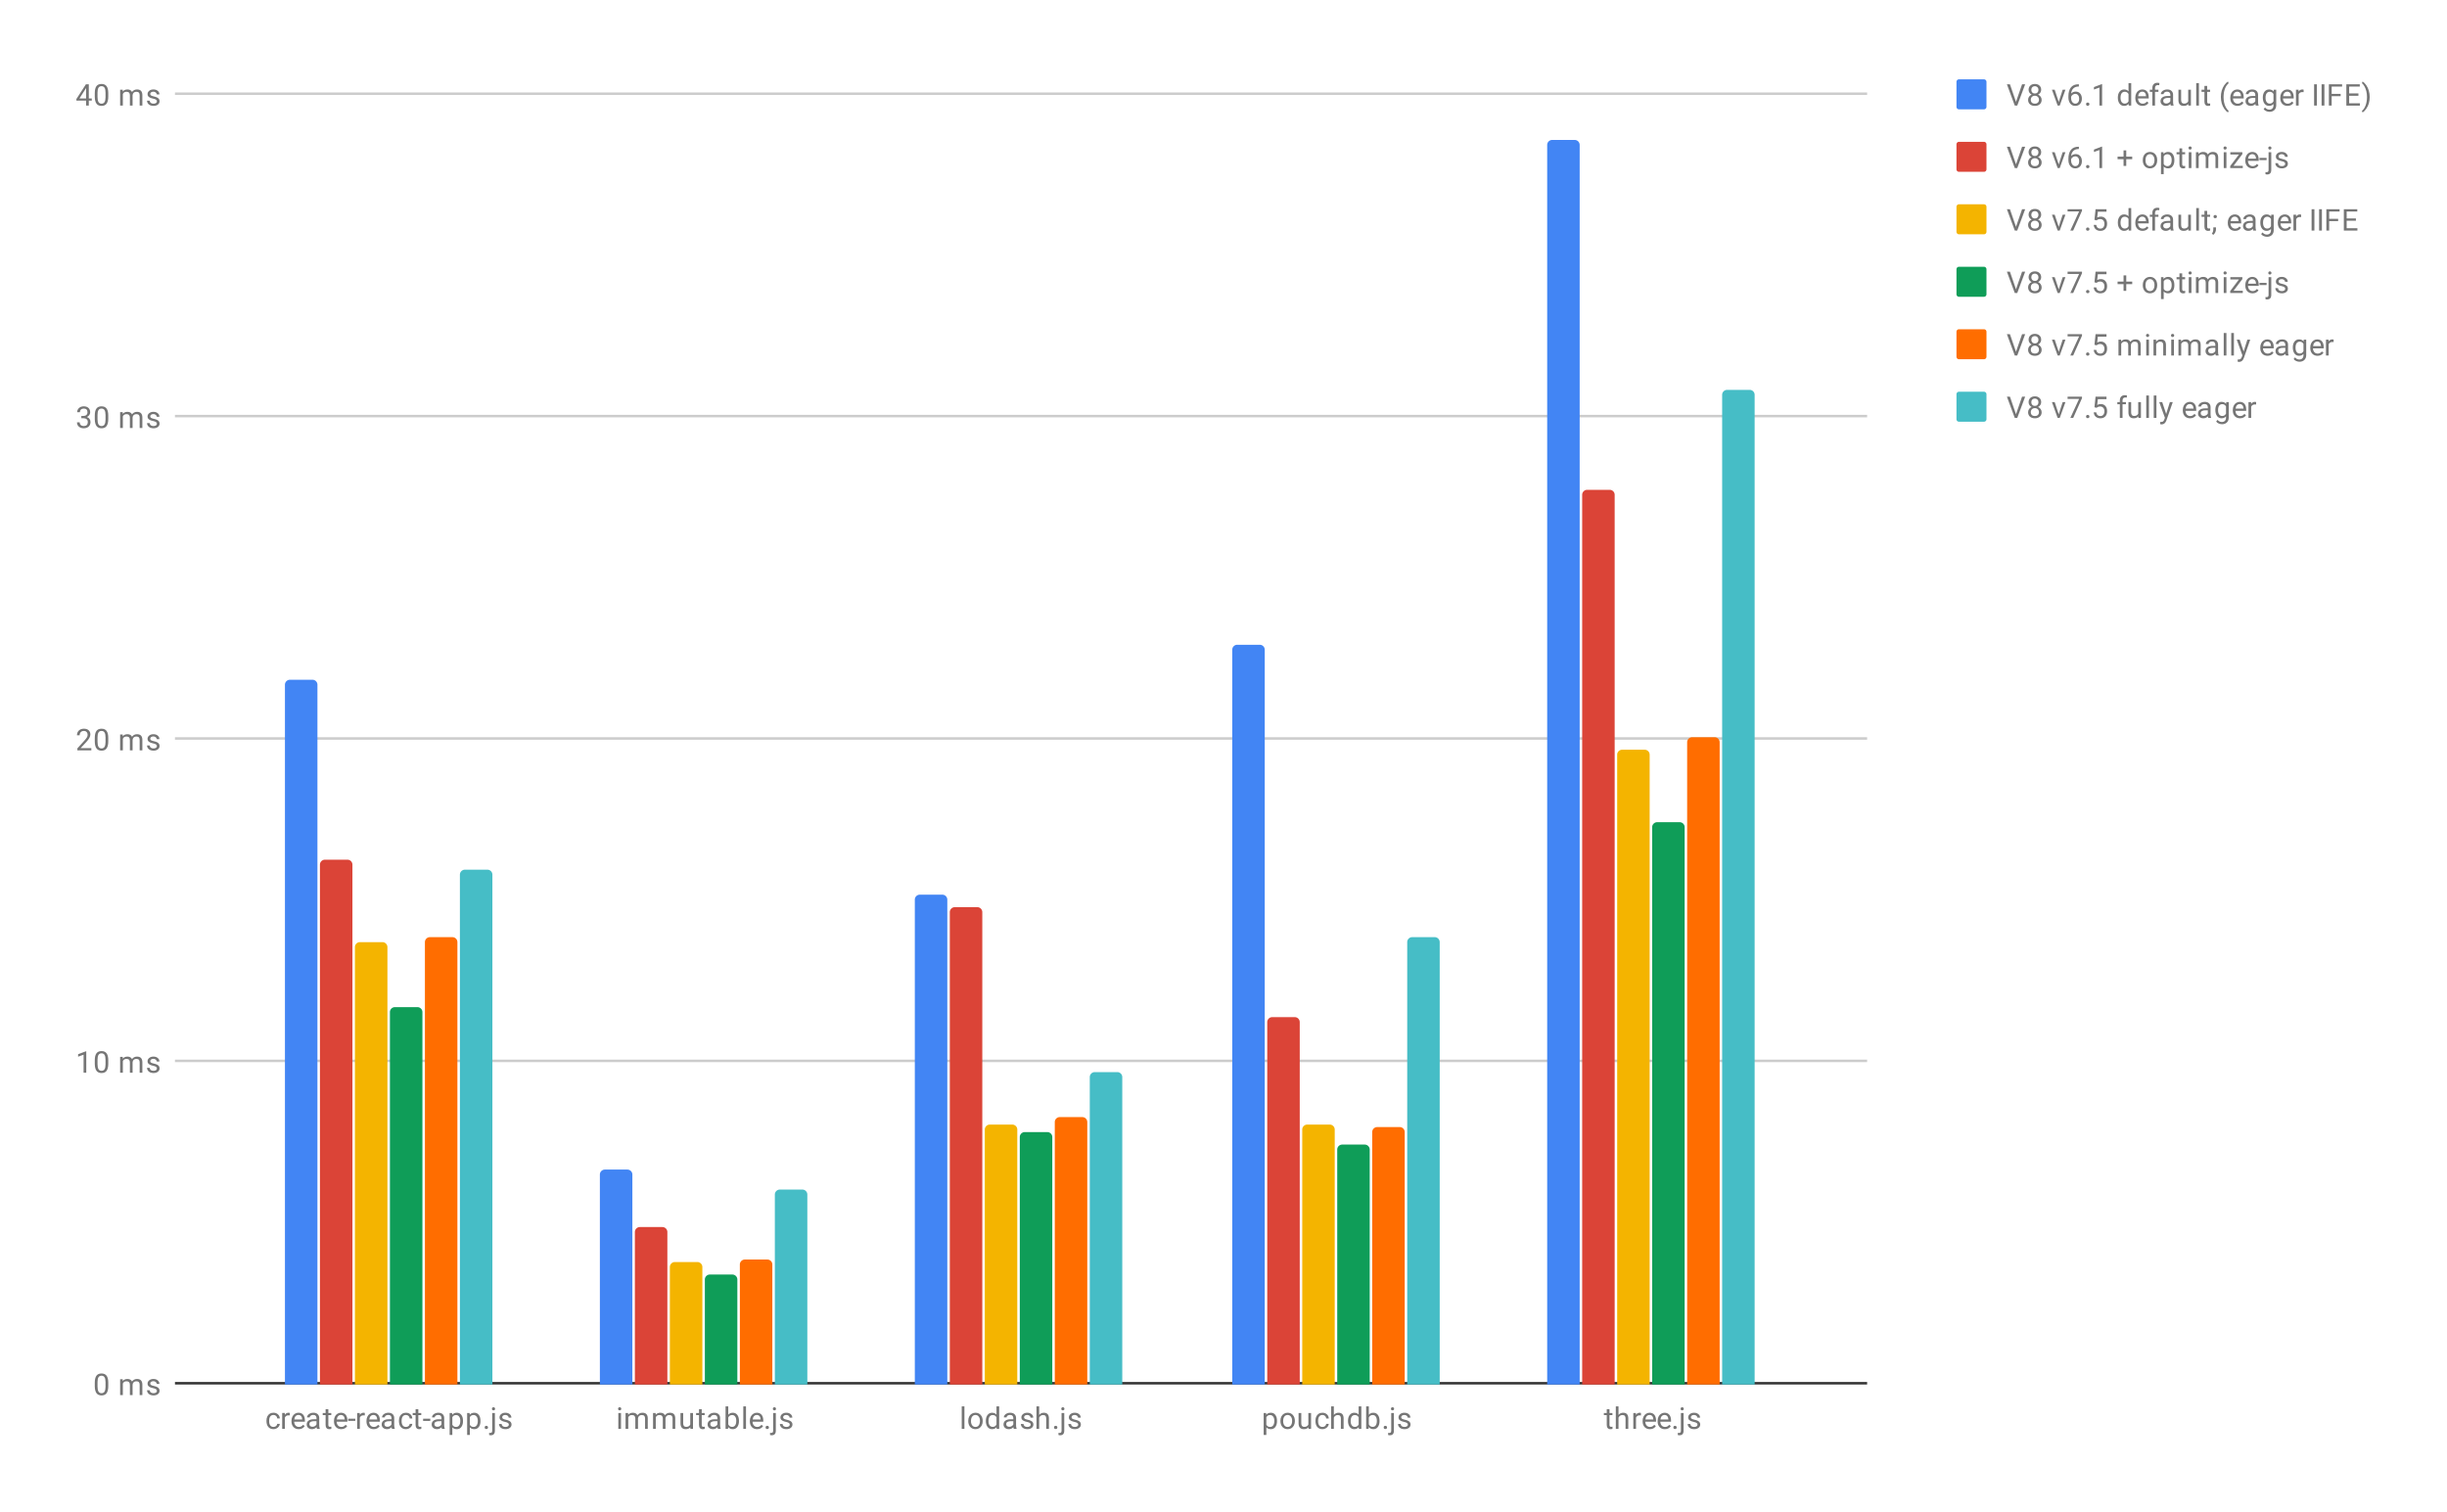 <svg fill="none" height="605" stroke-linecap="square" stroke-miterlimit="10" width="979" xmlns="http://www.w3.org/2000/svg" xmlns:xlink="http://www.w3.org/1999/xlink"><clipPath id="a"><path d="m70.25 37.75h676.2v516h-676.2z"/></clipPath><path d="m0 0h979v605h-979z" fill="#fff"/><path d="m70.5 553.5h676" stroke="#333" stroke-linecap="butt"/><path d="m70.5 424.5h676m-676-129h676m-676-129h676m-676-129h676" stroke="#ccc" stroke-linecap="butt"/><path clip-path="url(#a)" d="m127 554h-13v-280a2 2 0 0 1 2-2h9a2 2 0 0 1 2 2z"/><path clip-path="url(#a)" d="m127 554h-13v-280a2 2 0 0 1 2-2h9a2 2 0 0 1 2 2z" fill="#4285f4"/><path clip-path="url(#a)" d="m253 554h-13v-84a2 2 0 0 1 2-2h9a2 2 0 0 1 2 2z"/><path clip-path="url(#a)" d="m253 554h-13v-84a2 2 0 0 1 2-2h9a2 2 0 0 1 2 2z" fill="#4285f4"/><path clip-path="url(#a)" d="m379 554h-13v-194a2 2 0 0 1 2-2h9a2 2 0 0 1 2 2z"/><path clip-path="url(#a)" d="m379 554h-13v-194a2 2 0 0 1 2-2h9a2 2 0 0 1 2 2z" fill="#4285f4"/><path clip-path="url(#a)" d="m506 554h-13v-294a2 2 0 0 1 2-2h9a2 2 0 0 1 2 2z"/><path clip-path="url(#a)" d="m506 554h-13v-294a2 2 0 0 1 2-2h9a2 2 0 0 1 2 2z" fill="#4285f4"/><path clip-path="url(#a)" d="m632 554h-13v-496a2 2 0 0 1 2-2h9a2 2 0 0 1 2 2z"/><path clip-path="url(#a)" d="m632 554h-13v-496a2 2 0 0 1 2-2h9a2 2 0 0 1 2 2z" fill="#4285f4"/><path clip-path="url(#a)" d="m141 554h-13v-208a2 2 0 0 1 2-2h9a2 2 0 0 1 2 2z"/><path clip-path="url(#a)" d="m141 554h-13v-208a2 2 0 0 1 2-2h9a2 2 0 0 1 2 2z" fill="#db4437"/><path clip-path="url(#a)" d="m267 554h-13v-61a2 2 0 0 1 2-2h9a2 2 0 0 1 2 2z"/><path clip-path="url(#a)" d="m267 554h-13v-61a2 2 0 0 1 2-2h9a2 2 0 0 1 2 2z" fill="#db4437"/><path clip-path="url(#a)" d="m393 554h-13v-189a2 2 0 0 1 2-2h9a2 2 0 0 1 2 2z"/><path clip-path="url(#a)" d="m393 554h-13v-189a2 2 0 0 1 2-2h9a2 2 0 0 1 2 2z" fill="#db4437"/><path clip-path="url(#a)" d="m520 554h-13v-145a2 2 0 0 1 2-2h9a2 2 0 0 1 2 2z"/><path clip-path="url(#a)" d="m520 554h-13v-145a2 2 0 0 1 2-2h9a2 2 0 0 1 2 2z" fill="#db4437"/><path clip-path="url(#a)" d="m646 554h-13v-356a2 2 0 0 1 2-2h9a2 2 0 0 1 2 2z"/><path clip-path="url(#a)" d="m646 554h-13v-356a2 2 0 0 1 2-2h9a2 2 0 0 1 2 2z" fill="#db4437"/><path clip-path="url(#a)" d="m155 554h-13v-175a2 2 0 0 1 2-2h9a2 2 0 0 1 2 2z"/><path clip-path="url(#a)" d="m155 554h-13v-175a2 2 0 0 1 2-2h9a2 2 0 0 1 2 2z" fill="#f4b400"/><path clip-path="url(#a)" d="m281 554h-13v-47a2 2 0 0 1 2-2h9a2 2 0 0 1 2 2z"/><path clip-path="url(#a)" d="m281 554h-13v-47a2 2 0 0 1 2-2h9a2 2 0 0 1 2 2z" fill="#f4b400"/><path clip-path="url(#a)" d="m407 554h-13v-102a2 2 0 0 1 2-2h9a2 2 0 0 1 2 2z"/><path clip-path="url(#a)" d="m407 554h-13v-102a2 2 0 0 1 2-2h9a2 2 0 0 1 2 2z" fill="#f4b400"/><path clip-path="url(#a)" d="m534 554h-13v-102a2 2 0 0 1 2-2h9a2 2 0 0 1 2 2z"/><path clip-path="url(#a)" d="m534 554h-13v-102a2 2 0 0 1 2-2h9a2 2 0 0 1 2 2z" fill="#f4b400"/><path clip-path="url(#a)" d="m660 554h-13v-252a2 2 0 0 1 2-2h9a2 2 0 0 1 2 2z"/><path clip-path="url(#a)" d="m660 554h-13v-252a2 2 0 0 1 2-2h9a2 2 0 0 1 2 2z" fill="#f4b400"/><path clip-path="url(#a)" d="m169 554h-13v-149a2 2 0 0 1 2-2h9a2 2 0 0 1 2 2z"/><path clip-path="url(#a)" d="m169 554h-13v-149a2 2 0 0 1 2-2h9a2 2 0 0 1 2 2z" fill="#0f9d58"/><path clip-path="url(#a)" d="m295 554h-13v-42a2 2 0 0 1 2-2h9a2 2 0 0 1 2 2z"/><path clip-path="url(#a)" d="m295 554h-13v-42a2 2 0 0 1 2-2h9a2 2 0 0 1 2 2z" fill="#0f9d58"/><path clip-path="url(#a)" d="m421 554h-13v-99a2 2 0 0 1 2-2h9a2 2 0 0 1 2 2z"/><path clip-path="url(#a)" d="m421 554h-13v-99a2 2 0 0 1 2-2h9a2 2 0 0 1 2 2z" fill="#0f9d58"/><path clip-path="url(#a)" d="m548 554h-13v-94a2 2 0 0 1 2-2h9a2 2 0 0 1 2 2z"/><path clip-path="url(#a)" d="m548 554h-13v-94a2 2 0 0 1 2-2h9a2 2 0 0 1 2 2z" fill="#0f9d58"/><path clip-path="url(#a)" d="m674 554h-13v-223a2 2 0 0 1 2-2h9a2 2 0 0 1 2 2z"/><path clip-path="url(#a)" d="m674 554h-13v-223a2 2 0 0 1 2-2h9a2 2 0 0 1 2 2z" fill="#0f9d58"/><path clip-path="url(#a)" d="m183 554h-13v-177a2 2 0 0 1 2-2h9a2 2 0 0 1 2 2z"/><path clip-path="url(#a)" d="m183 554h-13v-177a2 2 0 0 1 2-2h9a2 2 0 0 1 2 2z" fill="#ff6d00"/><path clip-path="url(#a)" d="m309 554h-13v-48a2 2 0 0 1 2-2h9a2 2 0 0 1 2 2z"/><path clip-path="url(#a)" d="m309 554h-13v-48a2 2 0 0 1 2-2h9a2 2 0 0 1 2 2z" fill="#ff6d00"/><path clip-path="url(#a)" d="m435 554h-13v-105a2 2 0 0 1 2-2h9a2 2 0 0 1 2 2z"/><path clip-path="url(#a)" d="m435 554h-13v-105a2 2 0 0 1 2-2h9a2 2 0 0 1 2 2z" fill="#ff6d00"/><path clip-path="url(#a)" d="m562 554h-13v-101a2 2 0 0 1 2-2h9a2 2 0 0 1 2 2z"/><path clip-path="url(#a)" d="m562 554h-13v-101a2 2 0 0 1 2-2h9a2 2 0 0 1 2 2z" fill="#ff6d00"/><path clip-path="url(#a)" d="m688 554h-13v-257a2 2 0 0 1 2-2h9a2 2 0 0 1 2 2z"/><path clip-path="url(#a)" d="m688 554h-13v-257a2 2 0 0 1 2-2h9a2 2 0 0 1 2 2z" fill="#ff6d00"/><path clip-path="url(#a)" d="m197 554h-13v-204a2 2 0 0 1 2-2h9a2 2 0 0 1 2 2z"/><path clip-path="url(#a)" d="m197 554h-13v-204a2 2 0 0 1 2-2h9a2 2 0 0 1 2 2z" fill="#46bdc6"/><path clip-path="url(#a)" d="m323 554h-13v-76a2 2 0 0 1 2-2h9a2 2 0 0 1 2 2z"/><path clip-path="url(#a)" d="m323 554h-13v-76a2 2 0 0 1 2-2h9a2 2 0 0 1 2 2z" fill="#46bdc6"/><path clip-path="url(#a)" d="m449 554h-13v-123a2 2 0 0 1 2-2h9a2 2 0 0 1 2 2z"/><path clip-path="url(#a)" d="m449 554h-13v-123a2 2 0 0 1 2-2h9a2 2 0 0 1 2 2z" fill="#46bdc6"/><path clip-path="url(#a)" d="m576 554h-13v-177a2 2 0 0 1 2-2h9a2 2 0 0 1 2 2z"/><path clip-path="url(#a)" d="m576 554h-13v-177a2 2 0 0 1 2-2h9a2 2 0 0 1 2 2z" fill="#46bdc6"/><path clip-path="url(#a)" d="m702 554h-13v-396a2 2 0 0 1 2-2h9a2 2 0 0 1 2 2z"/><path clip-path="url(#a)" d="m702 554h-13v-396a2 2 0 0 1 2-2h9a2 2 0 0 1 2 2z" fill="#46bdc6"/><path d="m43.313 554.61q0 1.906-.657 2.843-.64.922-2.031.922-1.36 0-2.016-.906-.656-.907-.687-2.719v-1.438q0-1.89.64-2.796.657-.922 2.047-.922 1.375 0 2.032.89.656.875.672 2.72v1.405zm-1.094-1.485q0-1.375-.39-2-.376-.64-1.22-.64-.828 0-1.218.64-.375.625-.375 1.922v1.734q0 1.375.39 2.047.407.656 1.219.656.797 0 1.188-.625.39-.625.406-1.953zm6.875-1.219.031.703q.688-.812 1.875-.812 1.328 0 1.813 1.015.312-.453.812-.734.516-.281 1.203-.281 2.094 0 2.125 2.203v4.25h-1.078v-4.188q0-.671-.313-1-.312-.343-1.046-.343-.61 0-1.016.36-.39.359-.453.968v4.203h-1.078v-4.156q0-1.375-1.36-1.375-1.062 0-1.453.906v4.625h-1.093v-6.344h1.03zm13.672 4.657q0-.438-.344-.672-.328-.25-1.156-.422-.813-.172-1.297-.422-.485-.25-.719-.578-.219-.344-.219-.813 0-.781.657-1.312.656-.547 1.687-.547 1.078 0 1.734.562.672.547.672 1.407h-1.078q0-.438-.39-.75-.376-.328-.938-.328-.594 0-.938.265-.328.25-.328.656 0 .391.313.594.312.203 1.125.39.812.173 1.312.423t.735.609q.25.36.25.86 0 .859-.688 1.374-.672.516-1.75.516-.765 0-1.36-.266-.577-.28-.905-.765-.328-.485-.328-1.047h1.078q.03.547.437.875.406.312 1.078.312.61 0 .985-.25t.375-.672zm-28.25-127.313h-1.078v-7.219l-2.188.797v-.984l3.11-1.172h.156zm8.797-3.64q0 1.906-.657 2.843-.64.922-2.031.922-1.36 0-2.016-.906-.656-.906-.687-2.719v-1.438q0-1.89.64-2.796.657-.922 2.047-.922 1.375 0 2.032.89.656.875.672 2.72v1.405zm-1.094-1.485q0-1.375-.39-2-.376-.64-1.22-.64-.828 0-1.218.64-.375.625-.375 1.922v1.734q0 1.375.39 2.047.407.656 1.219.656.797 0 1.188-.625.39-.625.406-1.953zm6.875-1.219.031.703q.688-.812 1.875-.812 1.328 0 1.813 1.015.312-.453.812-.734.516-.281 1.203-.281 2.094 0 2.125 2.203v4.25h-1.078v-4.188q0-.671-.313-1-.312-.343-1.046-.343-.61 0-1.016.36-.39.358-.453.968v4.203h-1.078v-4.156q0-1.375-1.36-1.375-1.062 0-1.453.906v4.625h-1.093v-6.344h1.03zm13.672 4.656q0-.437-.344-.671-.328-.25-1.156-.422-.813-.172-1.297-.422-.485-.25-.719-.578-.219-.344-.219-.813 0-.781.657-1.312.656-.547 1.687-.547 1.078 0 1.734.562.672.547.672 1.407h-1.078q0-.438-.39-.75-.376-.329-.938-.329-.594 0-.938.266-.328.25-.328.656 0 .391.313.594.312.203 1.125.39.812.173 1.312.423t.735.609q.25.36.25.86 0 .859-.688 1.374-.672.516-1.75.516-.765 0-1.36-.266-.577-.28-.905-.765-.328-.485-.328-1.047h1.078q.03.547.437.875.406.312 1.078.312.61 0 .985-.25t.375-.671zm-26.219-127.312h-5.594v-.781l2.953-3.281q.657-.75.907-1.204.25-.468.25-.968 0-.672-.407-1.094-.39-.438-1.078-.438-.797 0-1.25.47-.453.452-.453 1.28h-1.078q0-1.187.75-1.906.765-.734 2.031-.734 1.203 0 1.89.625.688.625.688 1.672 0 1.25-1.61 3l-2.28 2.468h4.28v.891zm6.766-3.64q0 1.906-.657 2.843-.64.922-2.031.922-1.36 0-2.016-.906-.656-.906-.687-2.719v-1.438q0-1.89.64-2.796.657-.922 2.047-.922 1.375 0 2.032.89.656.875.672 2.72v1.405zm-1.094-1.485q0-1.375-.39-2-.376-.64-1.22-.64-.828 0-1.218.64-.375.625-.375 1.922v1.734q0 1.375.39 2.047.407.656 1.219.656.797 0 1.188-.625.39-.625.406-1.953zm6.875-1.219.031.703q.688-.812 1.875-.812 1.328 0 1.813 1.015.312-.453.812-.734.516-.281 1.203-.281 2.094 0 2.125 2.203v4.25h-1.078v-4.188q0-.671-.313-1-.312-.343-1.046-.343-.61 0-1.016.36-.39.358-.453.968v4.203h-1.078v-4.156q0-1.375-1.36-1.375-1.062 0-1.453.906v4.625h-1.093v-6.344h1.03zm13.672 4.656q0-.437-.344-.671-.328-.25-1.156-.422-.813-.172-1.297-.422-.485-.25-.719-.578-.219-.344-.219-.813 0-.781.657-1.312.656-.547 1.687-.547 1.078 0 1.734.562.672.547.672 1.407h-1.078q0-.438-.39-.75-.376-.329-.938-.329-.594 0-.938.266-.328.25-.328.656 0 .391.313.594.312.203 1.125.39.812.173 1.312.423t.735.609q.25.36.25.86 0 .859-.688 1.374-.672.516-1.75.516-.765 0-1.36-.266-.577-.28-.905-.765-.328-.485-.328-1.047h1.078q.03.547.437.875.406.312 1.078.312.61 0 .985-.25t.375-.671zm-30.235-132.109h.813q.781-.016 1.218-.406.438-.39.438-1.063 0-1.5-1.5-1.5-.703 0-1.125.407-.406.406-.406 1.062h-1.094q0-1.016.734-1.687.75-.672 1.891-.672 1.203 0 1.89.64.688.641.688 1.782 0 .562-.36 1.078-.359.515-.984.781.703.219 1.078.734.391.516.391 1.266 0 1.14-.75 1.828-.75.672-1.953.672-1.188 0-1.953-.656-.75-.656-.75-1.719h1.094q0 .672.437 1.078.438.406 1.188.406.78 0 1.187-.406.422-.422.422-1.187 0-.735-.453-1.125-.453-.407-1.328-.422h-.813v-.89zm10.782 1.156q0 1.907-.657 2.844-.64.922-2.031.922-1.36 0-2.016-.906-.656-.906-.687-2.719v-1.438q0-1.89.64-2.796.657-.922 2.047-.922 1.375 0 2.032.89.656.875.672 2.72zm-1.094-1.484q0-1.375-.39-2-.376-.64-1.22-.64-.828 0-1.218.64-.375.625-.375 1.922v1.734q0 1.375.39 2.047.407.656 1.219.656.797 0 1.188-.625.39-.625.406-1.953zm6.875-1.219.031.703q.688-.812 1.875-.812 1.328 0 1.813 1.016.312-.454.812-.735.516-.281 1.203-.281 2.094 0 2.125 2.203v4.25h-1.078v-4.188q0-.671-.313-1-.312-.343-1.046-.343-.61 0-1.016.36-.39.358-.453.968v4.203h-1.078v-4.156q0-1.375-1.36-1.375-1.062 0-1.453.906v4.625h-1.093v-6.344h1.03zm13.672 4.656q0-.437-.344-.671-.328-.25-1.156-.422-.813-.172-1.297-.422-.485-.25-.719-.578-.219-.344-.219-.813 0-.781.657-1.312.656-.547 1.687-.547 1.078 0 1.734.562.672.547.672 1.407h-1.078q0-.438-.39-.75-.376-.328-.938-.328-.594 0-.938.265-.328.25-.328.656 0 .391.313.594.312.203 1.125.39.812.173 1.312.423t.735.609q.25.36.25.86 0 .859-.688 1.374-.672.516-1.75.516-.765 0-1.36-.266-.577-.28-.905-.765-.328-.485-.328-1.047h1.078q.03.547.437.875.406.312 1.078.312.61 0 .985-.25t.375-.672zm-27.235-130.172h1.188v.876h-1.189v1.984h-1.078v-1.984h-3.89v-.641l3.812-5.906h1.156v5.672zm-3.734 0h2.656v-4.187l-.14.234-2.516 3.954zm11.515-.78q0 1.906-.656 2.843-.64.922-2.031.922-1.36 0-2.016-.906-.656-.907-.687-2.719v-1.438q0-1.89.64-2.796.657-.922 2.047-.922 1.375 0 2.032.89.656.875.672 2.72v1.405zm-1.093-1.485q0-1.375-.39-2-.376-.64-1.22-.64-.828 0-1.218.64-.375.625-.375 1.922v1.734q0 1.375.39 2.047.407.656 1.219.656.797 0 1.188-.625.39-.625.406-1.953zm6.875-1.219.031.703q.688-.812 1.875-.812 1.328 0 1.813 1.016.312-.454.812-.735.516-.281 1.203-.281 2.094 0 2.125 2.203v4.25h-1.078v-4.188q0-.671-.313-1-.312-.343-1.046-.343-.61 0-1.016.36-.39.358-.453.968v4.203h-1.078v-4.156q0-1.375-1.36-1.375-1.062 0-1.453.906v4.625h-1.093v-6.344h1.03zm13.672 4.657q0-.438-.344-.672-.328-.25-1.156-.422-.813-.172-1.297-.422-.485-.25-.719-.578-.219-.344-.219-.813 0-.781.657-1.312.656-.547 1.687-.547 1.078 0 1.734.562.672.547.672 1.407h-1.078q0-.438-.39-.75-.376-.328-.938-.328-.594 0-.938.265-.328.25-.328.656 0 .391.313.594.312.203 1.125.39.812.173 1.312.423t.735.609q.25.36.25.86 0 .859-.688 1.374-.672.516-1.75.516-.765 0-1.36-.266-.577-.28-.905-.765-.328-.485-.328-1.047h1.078q.03.547.437.875.406.312 1.078.312.61 0 .985-.25t.375-.672zm46.658 530.421q.578 0 1.016-.343.437-.36.484-.891h1.032q-.032.547-.391 1.047-.344.484-.922.781-.562.297-1.219.297-1.297 0-2.062-.86-.75-.874-.75-2.374v-.188q0-.922.328-1.64.344-.72.969-1.11.64-.406 1.515-.406 1.063 0 1.766.64.719.625.766 1.657h-1.032q-.047-.625-.468-1.016-.422-.39-1.032-.39-.828 0-1.28.593-.454.594-.454 1.719v.203q0 1.094.453 1.688.453.593 1.281.593zm6.532-4.609q-.25-.031-.532-.031-1.078 0-1.453.906v4.5h-1.078v-6.344h1.047l.016.735q.53-.844 1.515-.844.313 0 .485.078zm3.562 5.5q-1.297 0-2.11-.844-.796-.86-.796-2.281v-.188q0-.953.36-1.687.359-.75 1-1.156.655-.422 1.405-.422 1.235 0 1.922.812.688.813.688 2.328v.454h-4.297q.031.937.547 1.515.531.578 1.344.578.562 0 .953-.234.406-.234.718-.625l.657.516q-.797 1.234-2.39 1.234zm-.14-5.688q-.657 0-1.11.485-.437.469-.531 1.328h3.172v-.078q-.047-.828-.453-1.281-.391-.453-1.079-.453zm7.421 5.563q-.093-.188-.156-.672-.75.797-1.797.797-.937 0-1.547-.531-.593-.532-.593-1.36 0-.984.75-1.53.75-.548 2.125-.548h1.046v-.5q0-.562-.343-.89-.328-.344-1-.344-.578 0-.969.297-.39.281-.39.703h-1.094q0-.485.328-.922.343-.438.922-.688.578-.265 1.265-.265 1.11 0 1.719.547.625.547.656 1.5v2.922q0 .875.219 1.39v.094h-1.14zm-1.797-.828q.516 0 .97-.266.452-.265.655-.687v-1.297h-.843q-2 0-2 1.172 0 .5.343.797.344.28.875.28zm6.36-7.047v1.531h1.172v.844h-1.172v3.922q0 .39.156.578.156.188.531.188.188 0 .516-.063v.875q-.422.125-.828.125-.719 0-1.094-.438-.375-.453-.375-1.265v-3.922h-1.156v-.844h1.156v-1.531zm5.156 8q-1.297 0-2.11-.844-.796-.86-.796-2.281v-.188q0-.953.36-1.687.359-.75 1-1.156.655-.422 1.405-.422 1.235 0 1.922.812.688.813.688 2.328v.454h-4.297q.031.937.547 1.515.531.578 1.344.578.562 0 .953-.234.406-.234.718-.625l.657.516q-.797 1.234-2.39 1.234zm-.14-5.688q-.657 0-1.11.485-.437.469-.531 1.328h3.172v-.078q-.047-.828-.453-1.281-.391-.453-1.079-.453zm5.765 2.375h-2.86v-.875h2.86zm3.813-2.187q-.25-.031-.532-.031-1.078 0-1.453.906v4.5h-1.078v-6.344h1.047l.016.735q.53-.844 1.515-.844.313 0 .485.078zm3.562 5.5q-1.297 0-2.11-.844-.796-.86-.796-2.281v-.188q0-.953.36-1.687.359-.75 1-1.156.655-.422 1.405-.422 1.235 0 1.922.812.688.813.688 2.328v.454h-4.297q.031.937.547 1.515.531.578 1.344.578.562 0 .953-.234.406-.234.718-.625l.657.516q-.797 1.234-2.39 1.234zm-.14-5.688q-.657 0-1.11.485-.437.469-.531 1.328h3.172v-.078q-.047-.828-.453-1.281-.391-.453-1.079-.453zm7.421 5.563q-.093-.188-.156-.672-.75.797-1.797.797-.937 0-1.547-.531-.593-.532-.593-1.36 0-.984.75-1.53.75-.548 2.125-.548h1.046v-.5q0-.562-.343-.89-.328-.344-1-.344-.578 0-.969.297-.39.281-.39.703h-1.094q0-.485.328-.922.343-.438.922-.688.578-.265 1.265-.265 1.11 0 1.719.547.625.547.656 1.5v2.922q0 .875.219 1.39v.094h-1.14zm-1.797-.828q.516 0 .97-.266.452-.265.655-.687v-1.297h-.843q-2 0-2 1.172 0 .5.343.797.344.28.875.28zm7.422.062q.578 0 1.016-.343.437-.36.484-.891h1.032q-.032.547-.391 1.047-.344.484-.922.781-.562.297-1.219.297-1.297 0-2.062-.86-.75-.874-.75-2.374v-.188q0-.922.328-1.64.344-.72.969-1.11.64-.406 1.515-.406 1.063 0 1.766.64.719.625.766 1.657h-1.032q-.047-.625-.468-1.016-.422-.39-1.032-.39-.828 0-1.28.593-.454.594-.454 1.719v.203q0 1.094.453 1.688.453.593 1.281.593zm4.938-7.109v1.531h1.172v.844h-1.172v3.922q0 .39.156.578.156.188.531.188.188 0 .516-.063v.875q-.422.125-.828.125-.719 0-1.094-.438-.375-.453-.375-1.265v-3.922h-1.156v-.844h1.156v-1.531zm4.781 4.688h-2.86v-.875h2.86zm4.656 3.187q-.093-.188-.156-.672-.75.797-1.797.797-.937 0-1.547-.531-.593-.532-.593-1.36 0-.984.75-1.53.75-.548 2.125-.548h1.046v-.5q0-.562-.343-.89-.328-.344-1-.344-.578 0-.969.297-.39.281-.39.703h-1.094q0-.485.328-.922.343-.438.922-.688.578-.265 1.265-.265 1.11 0 1.719.547.625.547.656 1.5v2.922q0 .875.219 1.39v.094h-1.14zm-1.797-.828q.516 0 .97-.266.452-.265.655-.687v-1.297h-.843q-2 0-2 1.172 0 .5.343.797.344.28.875.28zm10.235-2.266q0 1.438-.656 2.328-.657.891-1.797.891-1.157 0-1.813-.734v3.047h-1.078v-8.782h.984l.047.703q.672-.812 1.844-.812 1.14 0 1.797.86.672.859.672 2.39v.11zm-1.078-.125q0-1.078-.469-1.687-.453-.625-1.25-.625-.984 0-1.469.86v3.03q.485.875 1.485.875.78 0 1.234-.609.469-.625.469-1.844zm8.078.125q0 1.438-.656 2.328-.657.891-1.797.891-1.157 0-1.813-.734v3.047h-1.078v-8.782h.984l.047.703q.672-.812 1.844-.812 1.14 0 1.797.86.672.859.672 2.39v.11zm-1.078-.125q0-1.078-.469-1.687-.453-.625-1.25-.625-.984 0-1.469.86v3.03q.485.875 1.485.875.78 0 1.234-.609.469-.625.469-1.844zm2.75 2.657q0-.282.156-.47.172-.187.5-.187.344 0 .516.188.171.187.171.468 0 .266-.171.454-.172.172-.516.172-.328 0-.5-.172-.156-.188-.156-.453zm4.093-5.782v7.078q0 1.828-1.656 1.828-.36 0-.656-.109v-.86q.187.048.484.048.36 0 .547-.203.203-.188.203-.688v-7.094zm-1.187-1.672q0-.265.156-.453.156-.187.469-.187.312 0 .469.187.172.188.172.453 0 .25-.172.438-.157.172-.469.172-.313 0-.469-.172-.156-.188-.156-.438zm6.766 6.328q0-.437-.344-.671-.328-.25-1.156-.422-.813-.172-1.297-.422-.485-.25-.719-.578-.219-.344-.219-.813 0-.781.656-1.312.657-.547 1.688-.547 1.078 0 1.734.562.672.547.672 1.407h-1.078q0-.438-.39-.75-.376-.328-.938-.328-.594 0-.938.265-.328.25-.328.656 0 .391.313.594.312.203 1.125.39.812.173 1.312.423t.735.609q.25.36.25.86 0 .859-.688 1.374-.672.516-1.75.516-.765 0-1.36-.266-.577-.28-.905-.765-.329-.485-.329-1.047h1.079q.03.547.437.875.406.312 1.078.312.61 0 .985-.25t.375-.672zm44.876 1.688h-1.078v-6.344h1.078zm-1.171-8.016q0-.265.156-.453.172-.187.484-.187.313 0 .469.187.172.188.172.453 0 .25-.172.438-.156.172-.469.172-.312 0-.484-.172-.156-.188-.156-.438zm4.015 1.672.031.703q.688-.812 1.875-.812 1.329 0 1.813 1.015.312-.453.812-.734.516-.281 1.204-.281 2.093 0 2.125 2.203v4.25h-1.079v-4.188q0-.671-.312-1-.313-.343-1.047-.343-.61 0-1.016.36-.39.359-.453.968v4.203h-1.078v-4.156q0-1.375-1.36-1.375-1.062 0-1.452.906v4.625h-1.094v-6.344zm11 0 .031.703q.688-.812 1.875-.812 1.329 0 1.813 1.015.312-.453.812-.734.516-.281 1.204-.281 2.093 0 2.125 2.203v4.25h-1.079v-4.188q0-.671-.312-1-.313-.343-1.047-.343-.61 0-1.016.36-.39.359-.453.968v4.203h-1.078v-4.156q0-1.375-1.36-1.375-1.062 0-1.452.906v4.625h-1.094v-6.344zm13.89 5.719q-.624.75-1.859.75-1.015 0-1.546-.594-.532-.593-.532-1.75v-4.125h1.078v4.094q0 1.453 1.172 1.453 1.25 0 1.657-.937v-4.61h1.093v6.344h-1.03l-.032-.625zm4.563-7.25v1.531h1.172v.844h-1.172v3.922q0 .39.157.578.156.188.53.188.188 0 .516-.063v.875q-.421.125-.828.125-.718 0-1.093-.438-.375-.453-.375-1.265v-3.922h-1.157v-.844h1.157v-1.531zm6.438 7.875q-.094-.188-.156-.672-.75.797-1.797.797-.938 0-1.547-.531-.594-.532-.594-1.36 0-.984.75-1.53.75-.548 2.125-.548h1.047v-.5q0-.562-.344-.89-.328-.344-1-.344-.578 0-.969.297-.39.281-.39.703h-1.094q0-.485.328-.922.344-.438.922-.688.578-.265 1.266-.265 1.11 0 1.718.547.625.547.657 1.5v2.922q0 .875.218 1.39v.094zm-1.797-.828q.516 0 .969-.266.453-.265.656-.687v-1.297h-.844q-2 0-2 1.172 0 .5.344.797.344.28.875.28zm10.25-2.266q0 1.453-.672 2.344-.656.875-1.781.875-1.203 0-1.86-.86l-.062.735h-.984v-9h1.078v3.36q.656-.813 1.812-.813 1.156 0 1.813.875.656.86.656 2.39zm-1.078-.125q0-1.11-.438-1.703-.422-.61-1.218-.61-1.079 0-1.547.985v2.75q.5 1 1.547 1 .78 0 1.218-.61.438-.609.438-1.812zm3.89 3.219h-1.078v-9h1.078zm4.454.125q-1.297 0-2.11-.844-.797-.86-.797-2.281v-.188q0-.953.36-1.687.36-.75 1-1.156.656-.422 1.406-.422 1.234 0 1.922.812.687.813.687 2.328v.454h-4.297q.032.937.547 1.515.532.578 1.344.578.563 0 .953-.234.406-.234.719-.625l.656.516q-.797 1.234-2.39 1.234zm-.141-5.688q-.656 0-1.11.485-.437.469-.53 1.328h3.171v-.078q-.047-.828-.453-1.281-.39-.453-1.078-.453zm3.531 5q0-.28.156-.468.172-.188.5-.188.344 0 .516.188.172.187.172.468 0 .266-.172.454-.172.172-.516.172-.328 0-.5-.172-.156-.188-.156-.453zm4.094-5.78v7.077q0 1.828-1.656 1.828-.36 0-.657-.109v-.86q.188.048.485.048.36 0 .547-.203.203-.188.203-.688v-7.094h1.078zm-1.188-1.673q0-.265.157-.453.156-.187.468-.187.313 0 .47.187.171.188.171.453 0 .25-.172.438-.156.172-.469.172-.312 0-.468-.172-.157-.188-.157-.438zm6.766 6.328q0-.437-.344-.671-.328-.25-1.156-.422-.812-.172-1.297-.422-.484-.25-.719-.578-.218-.344-.218-.813 0-.781.656-1.312.656-.547 1.687-.547 1.079 0 1.735.562.672.547.672 1.407h-1.078q0-.438-.391-.75-.375-.328-.938-.328-.593 0-.937.265-.328.25-.328.656 0 .391.312.594.313.203 1.125.39.813.173 1.313.423t.734.609q.25.36.25.86 0 .859-.687 1.374-.672.516-1.75.516-.766 0-1.36-.266-.578-.28-.906-.765-.328-.485-.328-1.047h1.078q.031.547.438.875.406.312 1.078.312.61 0 .984-.25.375-.25.375-.672zm69.877 1.688h-1.078v-9h1.078zm1.531-3.234q0-.922.36-1.672.375-.75 1.03-1.14.657-.407 1.485-.407 1.297 0 2.094.89.813.891.813 2.391v.078q0 .922-.36 1.657-.36.734-1.015 1.156-.657.406-1.516.406-1.281 0-2.094-.89-.797-.907-.797-2.391zm1.094.14q0 1.047.484 1.688.5.64 1.313.64.828 0 1.312-.64.485-.657.485-1.828 0-1.032-.5-1.672-.485-.657-1.313-.657-.797 0-1.297.641-.484.625-.484 1.828zm5.938-.125q0-1.468.687-2.343.688-.891 1.813-.891 1.109 0 1.765.75v-3.297h1.078v9h-1l-.047-.688q-.656.813-1.812.813-1.094 0-1.797-.906-.688-.907-.688-2.36v-.078zm1.078.125q0 1.078.437 1.688.453.61 1.235.61 1.03 0 1.515-.938v-2.907q-.484-.89-1.5-.89-.797 0-1.25.61-.437.609-.437 1.827zm10.093 3.094q-.093-.188-.156-.672-.75.797-1.797.797-.937 0-1.547-.531-.593-.532-.593-1.36 0-.984.75-1.53.75-.548 2.125-.548h1.047v-.5q0-.562-.344-.89-.328-.344-1-.344-.578 0-.969.297-.39.281-.39.703h-1.094q0-.485.328-.922.344-.438.922-.688.578-.265 1.265-.265 1.11 0 1.719.547.625.547.656 1.5v2.922q0 .875.219 1.39v.094h-1.14zm-1.796-.828q.515 0 .968-.266.453-.265.657-.687v-1.297h-.844q-2 0-2 1.172 0 .5.344.797.343.28.875.28zm8.578-.86q0-.437-.344-.671-.328-.25-1.156-.422-.813-.172-1.297-.422-.485-.25-.719-.578-.219-.344-.219-.813 0-.781.657-1.312.656-.547 1.687-.547 1.078 0 1.734.562.672.547.672 1.407h-1.078q0-.438-.39-.75-.375-.328-.938-.328-.594 0-.938.265-.328.25-.328.656 0 .391.313.594.312.203 1.125.39.812.173 1.312.423t.735.609q.25.36.25.86 0 .859-.688 1.374-.672.516-1.75.516-.765 0-1.36-.266-.577-.28-.905-.765-.328-.485-.328-1.047h1.078q.03.547.437.875.406.312 1.078.312.61 0 .985-.25t.375-.672zm3.39-3.89q.719-.875 1.875-.875 2.016 0 2.032 2.265v4.188h-1.094v-4.203q0-.672-.313-1-.297-.328-.953-.328-.531 0-.937.281-.391.281-.61.734v4.516h-1.078v-9h1.078zm5.938 5.015q0-.28.156-.468.172-.188.5-.188.344 0 .516.188.172.187.172.468 0 .266-.172.454-.172.172-.516.172-.328 0-.5-.172-.156-.188-.156-.453zm4.094-5.78v7.077q0 1.828-1.657 1.828-.36 0-.656-.109v-.86q.188.048.484.048.36 0 .547-.203.203-.188.203-.688v-7.094h1.079zm-1.188-1.673q0-.265.156-.453.157-.187.469-.187.313 0 .469.187.172.188.172.453 0 .25-.172.438-.156.172-.469.172-.313 0-.469-.172-.156-.188-.156-.438zm6.766 6.328q0-.437-.344-.671-.328-.25-1.156-.422-.813-.172-1.297-.422-.485-.25-.719-.578-.219-.344-.219-.813 0-.781.657-1.312.656-.547 1.687-.547 1.078 0 1.734.562.672.547.672 1.407h-1.078q0-.438-.39-.75-.375-.328-.938-.328-.594 0-.938.265-.328.25-.328.656 0 .391.313.594.312.203 1.125.39.812.173 1.312.423t.735.609q.25.36.25.86 0 .859-.688 1.374-.672.516-1.75.516-.765 0-1.36-.266-.577-.28-.905-.765-.328-.485-.328-1.047h1.078q.03.547.437.875.406.312 1.078.312.61 0 .985-.25t.375-.672zm79.548-1.406q0 1.438-.656 2.328-.656.891-1.797.891-1.156 0-1.812-.734v3.047h-1.078v-8.782h.984l.047.703q.672-.812 1.844-.812 1.14 0 1.797.86.671.859.671 2.39v.11zm-1.078-.125q0-1.078-.468-1.687-.454-.625-1.25-.625-.985 0-1.47.86v3.03q.485.875 1.485.875.781 0 1.235-.609.468-.625.468-1.844zm2.438-.015q0-.922.36-1.672.374-.75 1.03-1.14.657-.407 1.485-.407 1.297 0 2.094.89.812.891.812 2.391v.078q0 .922-.36 1.657-.359.734-1.015 1.156-.656.406-1.516.406-1.28 0-2.093-.89-.797-.907-.797-2.391zm1.094.14q0 1.047.484 1.688.5.64 1.312.64.829 0 1.313-.64.484-.657.484-1.828 0-1.032-.5-1.672-.484-.657-1.312-.657-.797 0-1.297.641-.484.625-.484 1.828zm10.109 2.469q-.625.75-1.86.75-1.015 0-1.546-.594-.532-.593-.532-1.75v-4.125h1.079v4.094q0 1.453 1.171 1.453 1.25 0 1.657-.937v-4.61h1.093v6.344h-1.03zm5.625-.14q.578 0 1.016-.344.437-.36.484-.891h1.031q-.031.547-.39 1.047-.344.484-.922.781-.563.297-1.22.297-1.296 0-2.062-.86-.75-.874-.75-2.374v-.188q0-.922.329-1.64.343-.72.968-1.11.64-.406 1.516-.406 1.062 0 1.766.64.718.625.765 1.657h-1.031q-.047-.625-.469-1.016-.422-.39-1.031-.39-.828 0-1.281.593-.453.594-.453 1.719v.203q0 1.094.453 1.688.453.593 1.28.593zm4.547-4.813q.719-.875 1.875-.875 2.015 0 2.031 2.265v4.188h-1.094v-4.203q0-.672-.312-1-.297-.328-.953-.328-.532 0-.938.281-.39.281-.61.734v4.516h-1.077v-9h1.078zm5.656 2.36q0-1.47.688-2.345.687-.89 1.812-.89 1.11 0 1.766.75v-3.297h1.078v9h-1l-.047-.688q-.656.813-1.813.813-1.093 0-1.796-.906-.688-.907-.688-2.36v-.078zm1.078.124q0 1.078.438 1.688.453.61 1.234.61 1.031 0 1.516-.938v-2.907q-.485-.89-1.5-.89-.797 0-1.25.61-.438.609-.438 1.827zm11.547 0q0 1.453-.672 2.344-.656.875-1.781.875-1.203 0-1.86-.86l-.062.735h-.984v-9h1.078v3.36q.656-.813 1.812-.813 1.157 0 1.813.875.656.86.656 2.39zm-1.078-.125q0-1.11-.438-1.703-.421-.61-1.218-.61-1.078 0-1.547.985v2.75q.5 1 1.547 1 .78 0 1.218-.61.438-.609.438-1.812zm2.734 2.657q0-.282.157-.47.171-.187.5-.187.343 0 .515.188.172.187.172.468 0 .266-.172.454-.172.172-.515.172-.329 0-.5-.172-.157-.188-.157-.453zm4.094-5.782v7.078q0 1.828-1.656 1.828-.36 0-.656-.109v-.86q.187.048.484.048.36 0 .547-.203.203-.188.203-.688v-7.094zm-1.187-1.672q0-.265.156-.453.156-.187.469-.187.312 0 .468.187.172.188.172.453 0 .25-.172.438-.156.172-.468.172-.313 0-.47-.172-.155-.188-.155-.438zm6.765 6.328q0-.437-.344-.671-.328-.25-1.156-.422-.812-.172-1.297-.422-.484-.25-.718-.578-.22-.344-.22-.813 0-.781.657-1.312.656-.547 1.688-.547 1.078 0 1.734.562.672.547.672 1.407h-1.078q0-.438-.39-.75-.376-.328-.938-.328-.594 0-.938.265-.328.25-.328.656 0 .391.312.594.313.203 1.125.39.813.173 1.313.423t.734.609q.25.36.25.86 0 .859-.687 1.374-.672.516-1.75.516-.766 0-1.36-.266-.578-.28-.906-.765-.328-.485-.328-1.047h1.078q.031.547.438.875.406.312 1.078.312.61 0 .984-.25.375-.25.375-.672zm80.674-6.187v1.531h1.172v.844h-1.172v3.922q0 .39.156.578.156.188.531.188.188 0 .516-.063v.875q-.422.125-.828.125-.719 0-1.094-.438-.375-.453-.375-1.265v-3.922h-1.156v-.844h1.156v-1.531zm3.61 2.297q.718-.875 1.874-.875 2.016 0 2.032 2.265v4.188h-1.094v-4.203q0-.672-.313-1-.297-.328-.953-.328-.531 0-.937.281-.39.281-.61.734v4.516h-1.078v-9h1.078v3.422zm8.984.203q-.25-.031-.532-.031-1.078 0-1.453.906v4.5h-1.078v-6.344h1.047l.016.735q.531-.844 1.515-.844.313 0 .485.078zm3.562 5.5q-1.297 0-2.11-.844-.796-.86-.796-2.281v-.188q0-.953.36-1.687.359-.75 1-1.156.656-.422 1.406-.422 1.234 0 1.921.812.688.813.688 2.328v.454h-4.297q.031.937.547 1.515.531.578 1.344.578.562 0 .953-.234.406-.234.719-.625l.656.516q-.797 1.234-2.39 1.234zm-.14-5.688q-.657 0-1.11.485-.437.469-.531 1.328h3.172v-.078q-.047-.828-.453-1.281-.39-.453-1.078-.453zm6.14 5.688q-1.297 0-2.11-.844-.796-.86-.796-2.281v-.188q0-.953.36-1.687.359-.75 1-1.156.656-.422 1.406-.422 1.234 0 1.921.812.688.813.688 2.328v.454h-4.297q.031.937.547 1.515.531.578 1.344.578.562 0 .953-.234.406-.234.719-.625l.656.516q-.797 1.234-2.39 1.234zm-.14-5.688q-.657 0-1.11.485-.437.469-.531 1.328h3.172v-.078q-.047-.828-.453-1.281-.39-.453-1.078-.453zm3.53 5q0-.28.157-.468.172-.188.5-.188.344 0 .516.188.172.187.172.468 0 .266-.172.454-.172.172-.516.172-.328 0-.5-.172-.156-.188-.156-.453zm4.095-5.78v7.077q0 1.828-1.657 1.828-.36 0-.656-.109v-.86q.188.048.484.048.36 0 .547-.203.203-.188.203-.688v-7.094h1.079zm-1.188-1.673q0-.265.156-.453.157-.187.47-.187.312 0 .468.187.172.188.172.453 0 .25-.172.438-.156.172-.469.172-.312 0-.469-.172-.156-.188-.156-.438zm6.766 6.328q0-.437-.344-.671-.328-.25-1.156-.422-.813-.172-1.297-.422-.485-.25-.719-.578-.219-.344-.219-.813 0-.781.657-1.312.656-.547 1.687-.547 1.078 0 1.734.562.672.547.672 1.407h-1.078q0-.438-.39-.75-.375-.328-.938-.328-.594 0-.937.265-.329.25-.329.656 0 .391.313.594.312.203 1.125.39.812.173 1.312.423t.735.609q.25.36.25.86 0 .859-.688 1.374-.672.516-1.75.516-.765 0-1.36-.266-.577-.28-.905-.765-.328-.485-.328-1.047h1.078q.031.547.437.875.406.312 1.078.312.61 0 .985-.25t.375-.672z" fill="#757575"/><path d="m782.75 32.75a1 1 0 0 1 1-1h10a1 1 0 0 1 1 1v10a1 1 0 0 1 -1 1h-10a1 1 0 0 1 -1-1z" fill="#4285f4"/><path d="m806.563 40.75 2.437-7.031h1.234l-3.172 8.531h-.984l-3.156-8.531h1.219zm10.078-4.813q0 .641-.344 1.141t-.906.781q.656.282 1.047.844.39.547.39 1.25 0 1.094-.75 1.766-.734.656-1.953.656-1.234 0-1.984-.656-.735-.672-.735-1.766 0-.703.375-1.25.375-.562 1.047-.844-.562-.28-.89-.78-.329-.5-.329-1.142 0-1.078.688-1.703.687-.64 1.828-.64 1.125 0 1.813.64.703.625.703 1.703zm-.891 3.985q0-.719-.453-1.156-.453-.453-1.188-.453-.734 0-1.187.453-.438.437-.438 1.172 0 .718.438 1.14.437.406 1.203.406.75 0 1.188-.422.437-.421.437-1.14zm-1.625-5.438q-.64 0-1.047.407-.39.39-.39 1.078 0 .64.39 1.047.39.406 1.031.406.657 0 1.047-.406.39-.407.39-1.047 0-.657-.405-1.063-.407-.422-1.016-.422zm9.531 6.297 1.578-4.875h1.11l-2.282 6.344h-.828l-2.297-6.344h1.11l1.61 4.875zm8.063-7.062v.906h-.203q-1.266.031-2.016.766-.75.718-.875 2.03.688-.765 1.844-.765 1.11 0 1.781.782.672.78.672 2.03 0 1.313-.719 2.11-.719.797-1.937.797-1.22 0-1.985-.938-.75-.953-.75-2.437v-.406q0-2.36 1-3.61t2.985-1.265zm-1.422 3.843q-.563 0-1.031.329-.47.328-.657.843v.391q0 1.063.47 1.703.484.64 1.187.64.734 0 1.156-.53.422-.547.422-1.422 0-.875-.422-1.407-.422-.547-1.125-.547zm4.297 4.126q0-.282.156-.47.172-.187.5-.187.344 0 .516.188.172.187.172.468 0 .266-.172.454-.172.172-.516.172-.328 0-.5-.172-.156-.188-.156-.453zm6.422.562h-1.078v-7.219l-2.188.797v-.984l3.11-1.172h.156zm6.297-3.219q0-1.468.687-2.343.688-.891 1.813-.891 1.109 0 1.765.75v-3.297h1.078v9h-1l-.047-.688q-.656.813-1.812.813-1.094 0-1.797-.906-.688-.907-.688-2.36v-.078zm1.078.125q0 1.078.437 1.688.453.61 1.235.61 1.03 0 1.515-.938v-2.907q-.484-.89-1.5-.89-.797 0-1.25.61-.437.608-.437 1.827zm8.812 3.219q-1.297 0-2.11-.844-.796-.86-.796-2.281v-.188q0-.953.36-1.687.359-.75 1-1.156.655-.422 1.405-.422 1.235 0 1.922.812.688.813.688 2.328v.454h-4.297q.031.937.547 1.515.531.578 1.344.578.562 0 .953-.234.406-.234.718-.625l.657.516q-.797 1.234-2.39 1.234zm-.14-5.688q-.657 0-1.11.485-.437.469-.531 1.328h3.172v-.078q-.047-.828-.453-1.281-.391-.453-1.078-.453zm4.046 5.563v-5.5h-1v-.844h1v-.64q0-1.032.532-1.578.547-.563 1.547-.563.375 0 .75.094l-.063.89q-.281-.062-.578-.062-.531 0-.828.312-.282.313-.282.875v.672h1.36v.844h-1.36v5.5zm7.375 0q-.093-.188-.156-.672-.75.797-1.797.797-.937 0-1.547-.531-.593-.532-.593-1.36 0-.984.75-1.53.75-.548 2.125-.548h1.047v-.5q0-.562-.344-.89-.328-.344-1-.344-.578 0-.969.297-.39.281-.39.703h-1.094q0-.484.328-.922.343-.438.922-.688.578-.265 1.265-.265 1.11 0 1.719.547.625.547.656 1.5v2.922q0 .875.219 1.39v.094h-1.14zm-1.797-.828q.516 0 .97-.266.452-.265.655-.687v-1.297h-.843q-2 0-2 1.172 0 .5.343.797.344.28.875.28zm8.797.203q-.625.75-1.859.75-1.016 0-1.547-.594-.531-.593-.531-1.75v-4.125h1.078v4.094q0 1.453 1.172 1.453 1.25 0 1.656-.937v-4.61h1.094v6.344h-1.031zm4.266.625h-1.078v-9h1.078zm3.297-7.875v1.531h1.172v.844h-1.172v3.922q0 .39.156.578.156.188.531.188.188 0 .516-.063v.875q-.422.125-.828.125-.719 0-1.094-.438-.375-.453-.375-1.265v-3.922h-1.156v-.844h1.156v-1.531zm5.484 4.406q0-1.312.344-2.531.36-1.219 1.063-2.219.703-1 1.468-1.406l.219.719q-.86.656-1.406 2-.547 1.343-.594 3.015l-.016.5q0 2.266.828 3.922.5 1 1.188 1.563l-.219.656q-.781-.422-1.5-1.453-1.375-1.984-1.375-4.766zm6.672 3.594q-1.297 0-2.11-.844-.796-.86-.796-2.281v-.188q0-.953.36-1.687.359-.75 1-1.156.655-.422 1.405-.422 1.235 0 1.922.812.688.813.688 2.328v.454h-4.297q.031.937.547 1.515.531.578 1.344.578.562 0 .953-.234.406-.234.718-.625l.657.516q-.797 1.234-2.39 1.234zm-.14-5.688q-.657 0-1.11.485-.437.469-.531 1.328h3.172v-.078q-.047-.828-.453-1.281-.391-.453-1.078-.453zm7.421 5.563q-.093-.188-.156-.672-.75.797-1.797.797-.937 0-1.547-.531-.593-.532-.593-1.36 0-.984.75-1.53.75-.548 2.125-.548h1.047v-.5q0-.562-.344-.89-.328-.344-1-.344-.578 0-.969.297-.39.281-.39.703h-1.094q0-.484.328-.922.343-.438.922-.688.578-.265 1.265-.265 1.11 0 1.719.547.625.547.656 1.5v2.922q0 .875.219 1.39v.094h-1.14zm-1.797-.828q.516 0 .97-.266.452-.265.655-.687v-1.297h-.843q-2 0-2 1.172 0 .5.343.797.344.28.875.28zm4.625-2.39q0-1.485.688-2.36.688-.875 1.813-.875 1.156 0 1.812.812l.047-.703h1v6.188q0 1.234-.735 1.937-.734.719-1.953.719-.687 0-1.343-.297-.657-.297-1-.797l.562-.656q.688.86 1.703.86.782 0 1.219-.454.453-.437.453-1.25v-.547q-.656.766-1.781.766-1.11 0-1.797-.89-.688-.907-.688-2.454zm1.094.124q0 1.063.438 1.688.437.61 1.234.61 1.016 0 1.5-.938v-2.891q-.5-.906-1.5-.906-.781 0-1.234.61-.438.608-.438 1.827zm8.797 3.219q-1.297 0-2.11-.844-.796-.86-.796-2.281v-.188q0-.953.36-1.687.359-.75 1-1.156.655-.422 1.405-.422 1.235 0 1.922.812.688.813.688 2.328v.454h-4.297q.031.937.547 1.515.531.578 1.344.578.562 0 .953-.234.406-.234.718-.625l.657.516q-.797 1.234-2.39 1.234zm-.14-5.688q-.657 0-1.11.485-.437.469-.531 1.328h3.172v-.078q-.047-.828-.453-1.281-.391-.453-1.078-.453zm6.578.188q-.25-.031-.532-.031-1.078 0-1.453.906v4.5h-1.078v-6.344h1.047l.016.735q.53-.844 1.515-.844.313 0 .485.078zm5.312 5.375h-1.125v-8.531h1.125zm3 0h-1.125v-8.531h1.125zm6.5-3.766h-3.594v3.766h-1.125v-8.531h5.297v.922h-4.172v2.922h3.594zm7.11-.172h-3.704v3.016h4.297v.922h-5.422v-8.531h5.375v.922h-4.25v2.75h3.703v.922zm4.515.532q0 1.312-.344 2.515-.343 1.188-1.062 2.203-.703 1.016-1.469 1.438l-.234-.656q.906-.688 1.453-2.14.547-1.47.562-3.235v-.188q0-1.234-.265-2.297-.25-1.062-.719-1.89-.453-.844-1.031-1.313l.234-.656q.766.422 1.469 1.422.703 1 1.047 2.219.36 1.203.36 2.578z" fill="#757575"/><path d="m782.75 57.75a1 1 0 0 1 1-1h10a1 1 0 0 1 1 1v10a1 1 0 0 1 -1 1h-10a1 1 0 0 1 -1-1z" fill="#db4437"/><path d="m806.563 65.75 2.437-7.031h1.234l-3.172 8.531h-.984l-3.156-8.531h1.219zm10.078-4.813q0 .641-.344 1.141t-.906.781q.656.282 1.047.844.39.547.39 1.25 0 1.094-.75 1.766-.734.656-1.953.656-1.234 0-1.984-.656-.735-.672-.735-1.766 0-.703.375-1.25.375-.562 1.047-.844-.562-.28-.89-.78-.329-.5-.329-1.142 0-1.078.688-1.703.687-.64 1.828-.64 1.125 0 1.813.64.703.625.703 1.703zm-.891 3.985q0-.719-.453-1.156-.453-.453-1.188-.453-.734 0-1.187.453-.438.437-.438 1.172 0 .718.438 1.14.437.406 1.203.406.75 0 1.188-.421.437-.422.437-1.141zm-1.625-5.438q-.64 0-1.047.407-.39.39-.39 1.078 0 .64.39 1.047.39.406 1.031.406.657 0 1.047-.406.39-.407.39-1.047 0-.657-.405-1.063-.407-.422-1.016-.422zm9.531 6.297 1.578-4.875h1.11l-2.282 6.344h-.828l-2.297-6.344h1.11l1.61 4.875zm8.063-7.062v.906h-.203q-1.266.031-2.016.766-.75.718-.875 2.03.688-.765 1.844-.765 1.11 0 1.781.782.672.78.672 2.03 0 1.313-.719 2.11-.719.797-1.937.797-1.22 0-1.985-.938-.75-.953-.75-2.437v-.406q0-2.36 1-3.61t2.985-1.265zm-1.422 3.843q-.563 0-1.031.329-.47.328-.657.843v.391q0 1.063.47 1.703.484.64 1.187.64.734 0 1.156-.53.422-.547.422-1.422 0-.875-.422-1.407-.422-.547-1.125-.547zm4.297 4.126q0-.282.156-.47.172-.187.5-.187.344 0 .516.188.172.187.172.469 0 .265-.172.453-.172.171-.516.171-.328 0-.5-.171-.156-.188-.156-.454zm6.422.562h-1.078v-7.219l-2.188.797v-.984l3.11-1.172h.156zm9.656-4.578h2.39v1.031h-2.39v2.688h-1.078v-2.688h-2.39v-1.031h2.39v-2.484h1.078zm6.61 1.344q0-.922.359-1.672.375-.75 1.03-1.14.657-.407 1.485-.407 1.297 0 2.094.89.813.891.813 2.391v.078q0 .922-.36 1.656-.36.735-1.015 1.157-.657.406-1.516.406-1.281 0-2.094-.89-.797-.907-.797-2.391v-.078zm1.093.14q0 1.047.484 1.688.5.64 1.313.64.828 0 1.312-.64.485-.656.485-1.828 0-1.032-.5-1.672-.485-.657-1.313-.657-.797 0-1.297.641-.484.625-.484 1.828zm11.547 0q0 1.438-.656 2.328-.657.891-1.797.891-1.157 0-1.813-.734v3.046h-1.078v-8.78h.985l.046.702q.672-.812 1.844-.812 1.14 0 1.797.86.672.859.672 2.39v.11zm-1.078-.125q0-1.078-.469-1.687-.453-.625-1.25-.625-.984 0-1.469.86v3.03q.485.875 1.485.875.78 0 1.234-.609.469-.625.469-1.844zm4.203-4.656v1.531h1.172v.844h-1.172v3.922q0 .39.156.578.156.188.531.188.188 0 .516-.063v.875q-.422.125-.828.125-.719 0-1.094-.438-.375-.453-.375-1.265v-3.922h-1.156v-.844h1.156v-1.531zm3.703 7.875h-1.078v-6.344h1.078zm-1.172-8.016q0-.265.156-.453.172-.187.485-.187.312 0 .468.187.172.188.172.453 0 .25-.172.438-.156.172-.468.172-.313 0-.485-.172-.156-.188-.156-.438zm4.016 1.672.031.703q.688-.812 1.875-.812 1.328 0 1.813 1.016.312-.454.812-.735.516-.281 1.203-.281 2.094 0 2.125 2.203v4.25h-1.078v-4.188q0-.671-.313-1-.312-.343-1.046-.343-.61 0-1.016.36-.39.358-.453.968v4.203h-1.078v-4.156q0-1.375-1.36-1.375-1.062 0-1.453.906v4.625h-1.093v-6.344h1.03zm11.156 6.344h-1.078v-6.344h1.078zm-1.172-8.016q0-.265.156-.453.172-.187.485-.187.312 0 .468.187.172.188.172.453 0 .25-.172.438-.156.172-.468.172-.313 0-.485-.172-.156-.188-.156-.438zm4.016 7.125h3.703v.891h-5.031v-.797l3.5-4.64h-3.453v-.907h4.812v.766zm7.61 1.016q-1.298 0-2.11-.844-.797-.86-.797-2.281v-.188q0-.953.36-1.687.359-.75 1-1.156.655-.422 1.405-.422 1.235 0 1.922.812.688.813.688 2.328v.454h-4.297q.031.937.547 1.515.531.578 1.344.578.562 0 .953-.234.406-.234.718-.625l.657.516q-.797 1.234-2.39 1.234zm-.141-5.688q-.657 0-1.11.485-.437.469-.531 1.328h3.172v-.078q-.047-.828-.453-1.281-.391-.453-1.078-.453zm5.765 2.376h-2.86v-.876h2.86zm1.86-3.157v7.078q0 1.829-1.657 1.829-.36 0-.656-.11v-.86q.188.048.484.048.36 0 .547-.204.203-.187.203-.687v-7.094h1.078zm-1.188-1.672q0-.265.156-.453.157-.187.469-.187.313 0 .469.187.172.188.172.453 0 .25-.172.438-.157.172-.469.172-.313 0-.469-.172-.156-.188-.156-.438zm6.766 6.328q0-.437-.344-.671-.328-.25-1.156-.422-.813-.172-1.297-.422-.485-.25-.719-.578-.219-.344-.219-.813 0-.781.657-1.312.656-.547 1.687-.547 1.078 0 1.734.562.672.547.672 1.407h-1.078q0-.438-.39-.75-.375-.328-.938-.328-.594 0-.938.265-.328.25-.328.656 0 .391.313.594.312.203 1.125.39.812.173 1.312.423t.735.609q.25.36.25.86 0 .859-.688 1.374-.672.516-1.75.516-.765 0-1.36-.266-.577-.28-.905-.765-.328-.485-.328-1.047h1.078q.03.547.437.875.406.312 1.078.312.61 0 .985-.25t.375-.671z" fill="#757575"/><path d="m782.75 82.75a1 1 0 0 1 1-1h10a1 1 0 0 1 1 1v10a1 1 0 0 1 -1 1h-10a1 1 0 0 1 -1-1z" fill="#f4b400"/><path d="m806.563 90.75 2.437-7.031h1.234l-3.172 8.531h-.984l-3.156-8.531h1.219zm10.078-4.813q0 .641-.344 1.141t-.906.781q.656.282 1.047.844.39.547.39 1.25 0 1.094-.75 1.766-.734.656-1.953.656-1.234 0-1.984-.656-.735-.672-.735-1.766 0-.703.375-1.25.375-.562 1.047-.844-.562-.28-.89-.78-.329-.5-.329-1.141 0-1.079.688-1.704.687-.64 1.828-.64 1.125 0 1.813.64.703.625.703 1.704zm-.891 3.985q0-.719-.453-1.156-.453-.454-1.188-.454-.734 0-1.187.454-.438.437-.438 1.171 0 .72.438 1.141.437.406 1.203.406.75 0 1.188-.421.437-.422.437-1.141zm-1.625-5.438q-.64 0-1.047.407-.39.39-.39 1.078 0 .64.39 1.047.39.406 1.031.406.657 0 1.047-.406.39-.407.39-1.047 0-.656-.405-1.063-.407-.422-1.016-.422zm9.531 6.297 1.578-4.875h1.11l-2.282 6.344h-.828l-2.297-6.344h1.11l1.61 4.875zm9.313-6.453-3.532 7.922h-1.14l3.515-7.64h-4.609v-.891h5.766v.61zm1.625 7.36q0-.282.156-.47.172-.187.5-.187.344 0 .516.188.172.187.172.469 0 .265-.172.453-.172.171-.516.171-.328 0-.5-.171-.156-.188-.156-.454zm3.36-3.72.437-4.25h4.375v1h-3.453l-.266 2.329q.64-.375 1.437-.375 1.157 0 1.844.781.688.766.688 2.078 0 1.313-.72 2.078-.702.766-1.984.766-1.125 0-1.843-.625-.719-.64-.813-1.75h1.016q.11.734.531 1.11.422.374 1.11.374.75 0 1.187-.515.438-.516.438-1.422 0-.86-.47-1.375-.468-.516-1.25-.516-.702 0-1.109.297l-.28.234-.876-.218zm9.359 1.063q0-1.469.687-2.344.688-.89 1.813-.89 1.109 0 1.765.75v-3.297h1.078v9h-1l-.047-.688q-.656.813-1.812.813-1.094 0-1.797-.906-.688-.906-.688-2.36v-.078zm1.078.125q0 1.078.437 1.688.453.61 1.235.61 1.03 0 1.515-.938v-2.907q-.484-.89-1.5-.89-.797 0-1.25.61-.437.609-.437 1.827zm8.812 3.219q-1.297 0-2.11-.844-.796-.86-.796-2.281v-.188q0-.953.36-1.687.359-.75 1-1.156.655-.422 1.405-.422 1.235 0 1.922.812.688.813.688 2.329v.453h-4.297q.031.937.547 1.515.531.578 1.344.578.562 0 .953-.234.406-.234.718-.625l.657.516q-.797 1.234-2.39 1.234zm-.14-5.688q-.657 0-1.11.485-.437.469-.531 1.328h3.172v-.078q-.047-.828-.453-1.281-.391-.454-1.078-.454zm4.046 5.563v-5.5h-1v-.844h1v-.64q0-1.032.532-1.579.547-.562 1.547-.562.375 0 .75.094l-.063.89q-.281-.062-.578-.062-.531 0-.828.312-.282.313-.282.875v.672h1.36v.844h-1.36v5.5zm7.375 0q-.093-.188-.156-.672-.75.797-1.797.797-.937 0-1.547-.531-.593-.531-.593-1.36 0-.984.75-1.53.75-.548 2.125-.548h1.047v-.5q0-.562-.344-.89-.328-.344-1-.344-.578 0-.969.297-.39.281-.39.703h-1.094q0-.484.328-.922.343-.438.922-.688.578-.265 1.265-.265 1.11 0 1.719.547.625.547.656 1.5v2.922q0 .875.219 1.39v.094h-1.14zm-1.797-.828q.516 0 .97-.266.452-.265.655-.687v-1.297h-.843q-2 0-2 1.172 0 .5.343.797.344.28.875.28zm8.797.203q-.625.75-1.859.75-1.016 0-1.547-.594-.531-.594-.531-1.75v-4.125h1.078v4.094q0 1.453 1.172 1.453 1.25 0 1.656-.937v-4.61h1.094v6.344h-1.031zm4.266.625h-1.078v-9h1.078zm3.297-7.875v1.531h1.172v.844h-1.172v3.922q0 .39.156.578.156.188.531.188.188 0 .516-.063v.875q-.422.125-.828.125-.719 0-1.094-.438-.375-.453-.375-1.265v-3.922h-1.156v-.844h1.156v-1.531zm2.547 2.313q0-.282.156-.47.172-.187.5-.187.344 0 .516.188.172.187.172.469 0 .265-.172.453-.172.171-.516.171-.328 0-.5-.171-.156-.188-.156-.454zm-.063 7.265-.61-.422q.548-.765.579-1.594v-.968h1.063v.844q0 .593-.297 1.187-.297.594-.735.953zm8.672-1.578q-1.297 0-2.11-.844-.796-.86-.796-2.281v-.188q0-.953.36-1.687.359-.75 1-1.156.655-.422 1.405-.422 1.235 0 1.922.812.688.813.688 2.329v.453h-4.297q.031.937.547 1.515.531.578 1.344.578.562 0 .953-.234.406-.234.718-.625l.657.516q-.797 1.234-2.39 1.234zm-.14-5.688q-.657 0-1.11.485-.437.469-.531 1.328h3.172v-.078q-.047-.828-.453-1.281-.391-.454-1.078-.454zm7.421 5.563q-.093-.188-.156-.672-.75.797-1.797.797-.937 0-1.547-.531-.593-.531-.593-1.36 0-.984.75-1.53.75-.548 2.125-.548h1.047v-.5q0-.562-.344-.89-.328-.344-1-.344-.578 0-.969.297-.39.281-.39.703h-1.094q0-.484.328-.922.343-.438.922-.688.578-.265 1.265-.265 1.11 0 1.719.547.625.547.656 1.5v2.922q0 .875.219 1.39v.094h-1.14zm-1.797-.828q.516 0 .97-.266.452-.265.655-.687v-1.297h-.843q-2 0-2 1.172 0 .5.343.797.344.28.875.28zm4.625-2.39q0-1.485.688-2.36.688-.875 1.813-.875 1.156 0 1.812.812l.047-.703h1v6.188q0 1.234-.735 1.937-.734.719-1.953.719-.687 0-1.343-.297-.657-.297-1-.797l.562-.656q.688.86 1.703.86.782 0 1.219-.454.453-.437.453-1.25v-.547q-.656.766-1.781.766-1.11 0-1.797-.89-.688-.907-.688-2.454zm1.094.124q0 1.063.438 1.688.437.61 1.234.61 1.016 0 1.5-.938v-2.891q-.5-.906-1.5-.906-.781 0-1.234.61-.438.609-.438 1.827zm8.797 3.219q-1.297 0-2.11-.844-.796-.86-.796-2.281v-.188q0-.953.36-1.687.359-.75 1-1.156.655-.422 1.405-.422 1.235 0 1.922.812.688.813.688 2.329v.453h-4.297q.031.937.547 1.515.531.578 1.344.578.562 0 .953-.234.406-.234.718-.625l.657.516q-.797 1.234-2.39 1.234zm-.14-5.688q-.657 0-1.11.485-.437.469-.531 1.328h3.172v-.078q-.047-.828-.453-1.281-.391-.454-1.078-.454zm6.578.188q-.25-.031-.532-.031-1.078 0-1.453.906v4.5h-1.078v-6.344h1.047l.016.735q.53-.844 1.515-.844.313 0 .485.078zm5.312 5.375h-1.125v-8.531h1.125zm3 0h-1.125v-8.531h1.125zm6.5-3.766h-3.594v3.766h-1.125v-8.531h5.297v.922h-4.172v2.921h3.594zm7.11-.171h-3.704v3.015h4.297v.922h-5.422v-8.531h5.375v.922h-4.25v2.75h3.703v.921z" fill="#757575"/><path d="m782.75 107.75a1 1 0 0 1 1-1h10a1 1 0 0 1 1 1v10a1 1 0 0 1 -1 1h-10a1 1 0 0 1 -1-1z" fill="#0f9d58"/><path d="m806.563 115.75 2.437-7.031h1.234l-3.172 8.531h-.984l-3.156-8.531h1.219zm10.078-4.813q0 .641-.344 1.141t-.906.781q.656.282 1.047.844.39.547.39 1.25 0 1.094-.75 1.766-.734.656-1.953.656-1.234 0-1.984-.656-.735-.672-.735-1.766 0-.703.375-1.25.375-.562 1.047-.844-.562-.28-.89-.78-.329-.5-.329-1.141 0-1.079.688-1.704.687-.64 1.828-.64 1.125 0 1.813.64.703.625.703 1.704zm-.891 3.985q0-.719-.453-1.156-.453-.454-1.188-.454-.734 0-1.187.454-.438.437-.438 1.171 0 .72.438 1.141.437.406 1.203.406.75 0 1.188-.421.437-.422.437-1.141zm-1.625-5.438q-.64 0-1.047.407-.39.39-.39 1.078 0 .64.39 1.047.39.406 1.031.406.657 0 1.047-.406.39-.407.39-1.047 0-.656-.405-1.063-.407-.422-1.016-.422zm9.531 6.297 1.578-4.875h1.11l-2.282 6.344h-.828l-2.297-6.344h1.11l1.61 4.875zm9.313-6.453-3.532 7.922h-1.14l3.515-7.64h-4.609v-.891h5.766v.61zm1.625 7.36q0-.282.156-.47.172-.187.5-.187.344 0 .516.188.172.187.172.469 0 .265-.172.453-.172.171-.516.171-.328 0-.5-.171-.156-.188-.156-.454zm3.36-3.72.437-4.25h4.375v1h-3.453l-.266 2.329q.64-.375 1.437-.375 1.157 0 1.844.781.688.766.688 2.078 0 1.313-.72 2.078-.702.766-1.984.766-1.125 0-1.843-.625-.719-.64-.813-1.75h1.016q.11.734.531 1.11.422.374 1.11.374.75 0 1.187-.515.438-.516.438-1.422 0-.86-.47-1.375-.468-.516-1.25-.516-.702 0-1.109.297l-.28.234-.876-.218zm12.718-.296h2.39v1.031h-2.39v2.688h-1.078v-2.688h-2.39v-1.031h2.39v-2.484h1.078zm6.61 1.344q0-.922.359-1.672.375-.75 1.03-1.14.657-.407 1.485-.407 1.297 0 2.094.89.813.891.813 2.391v.078q0 .922-.36 1.656-.36.735-1.015 1.157-.657.406-1.516.406-1.281 0-2.094-.89-.797-.907-.797-2.391v-.078zm1.093.14q0 1.047.484 1.688.5.64 1.313.64.828 0 1.312-.64.485-.656.485-1.828 0-1.032-.5-1.672-.485-.656-1.313-.656-.797 0-1.297.64-.484.625-.484 1.828zm11.547 0q0 1.438-.656 2.328-.657.891-1.797.891-1.157 0-1.813-.734v3.046h-1.078v-8.78h.985l.046.702q.672-.812 1.844-.812 1.14 0 1.797.86.672.859.672 2.39v.11zm-1.078-.125q0-1.078-.469-1.687-.453-.625-1.25-.625-.984 0-1.469.86v3.03q.485.875 1.485.875.78 0 1.234-.609.469-.625.469-1.844zm4.203-4.656v1.531h1.172v.844h-1.172v3.922q0 .39.156.578.156.188.531.188.188 0 .516-.063v.875q-.422.125-.828.125-.719 0-1.094-.438-.375-.453-.375-1.265v-3.922h-1.156v-.844h1.156v-1.531zm3.703 7.875h-1.078v-6.344h1.078zm-1.172-8.016q0-.265.156-.453.172-.187.485-.187.312 0 .468.187.172.188.172.453 0 .25-.172.438-.156.172-.468.172-.313 0-.485-.172-.156-.188-.156-.438zm4.016 1.672.031.703q.688-.812 1.875-.812 1.328 0 1.813 1.016.312-.454.812-.735.516-.281 1.203-.281 2.094 0 2.125 2.203v4.25h-1.078v-4.188q0-.671-.313-1-.312-.343-1.046-.343-.61 0-1.016.36-.39.359-.453.968v4.203h-1.078v-4.156q0-1.375-1.36-1.375-1.062 0-1.453.906v4.625h-1.093v-6.344h1.03zm11.156 6.344h-1.078v-6.344h1.078zm-1.172-8.016q0-.265.156-.453.172-.187.485-.187.312 0 .468.187.172.188.172.453 0 .25-.172.438-.156.172-.468.172-.313 0-.485-.172-.156-.188-.156-.438zm4.016 7.125h3.703v.891h-5.031v-.797l3.5-4.64h-3.453v-.907h4.812v.766zm7.61 1.016q-1.298 0-2.11-.844-.797-.86-.797-2.281v-.188q0-.953.36-1.687.359-.75 1-1.156.655-.422 1.405-.422 1.235 0 1.922.812.688.813.688 2.329v.453h-4.297q.031.937.547 1.515.531.578 1.344.578.562 0 .953-.234.406-.234.718-.625l.657.516q-.797 1.234-2.39 1.234zm-.141-5.688q-.657 0-1.11.485-.437.469-.531 1.328h3.172v-.078q-.047-.828-.453-1.281-.391-.454-1.078-.454zm5.765 2.376h-2.86v-.876h2.86zm1.86-3.157v7.078q0 1.829-1.657 1.829-.36 0-.656-.11v-.86q.188.048.484.048.36 0 .547-.204.203-.187.203-.687v-7.094h1.078zm-1.188-1.672q0-.265.156-.453.157-.187.469-.187.313 0 .469.187.172.188.172.453 0 .25-.172.438-.157.172-.469.172-.313 0-.469-.172-.156-.188-.156-.438zm6.766 6.329q0-.438-.344-.672-.328-.25-1.156-.422-.813-.172-1.297-.422-.485-.25-.719-.578-.219-.344-.219-.813 0-.781.657-1.312.656-.547 1.687-.547 1.078 0 1.734.562.672.547.672 1.407h-1.078q0-.438-.39-.75-.375-.329-.938-.329-.594 0-.938.266-.328.25-.328.656 0 .391.313.594.312.203 1.125.39.812.173 1.312.423t.735.609q.25.36.25.86 0 .859-.688 1.374-.672.516-1.75.516-.765 0-1.36-.266-.577-.28-.905-.765-.328-.485-.328-1.047h1.078q.03.547.437.875.406.312 1.078.312.61 0 .985-.25t.375-.671z" fill="#757575"/><path d="m782.75 132.75a1 1 0 0 1 1-1h10a1 1 0 0 1 1 1v10a1 1 0 0 1 -1 1h-10a1 1 0 0 1 -1-1z" fill="#ff6d00"/><path d="m806.563 140.75 2.437-7.031h1.234l-3.172 8.531h-.984l-3.156-8.531h1.219zm10.078-4.813q0 .641-.344 1.141t-.906.781q.656.282 1.047.844.39.547.39 1.25 0 1.094-.75 1.766-.734.656-1.953.656-1.234 0-1.984-.656-.735-.672-.735-1.766 0-.703.375-1.25.375-.562 1.047-.844-.562-.28-.89-.78-.329-.5-.329-1.142 0-1.078.688-1.703.687-.64 1.828-.64 1.125 0 1.813.64.703.625.703 1.703zm-.891 3.985q0-.719-.453-1.156-.453-.453-1.188-.453-.734 0-1.187.453-.438.437-.438 1.172 0 .718.438 1.14.437.406 1.203.406.75 0 1.188-.422.437-.421.437-1.14zm-1.625-5.438q-.64 0-1.047.407-.39.39-.39 1.078 0 .64.39 1.047.39.406 1.031.406.657 0 1.047-.406.39-.407.39-1.047 0-.656-.405-1.063-.407-.422-1.016-.422zm9.531 6.297 1.578-4.875h1.11l-2.282 6.344h-.828l-2.297-6.344h1.11l1.61 4.875zm9.313-6.453-3.532 7.922h-1.14l3.515-7.64h-4.609v-.891h5.766v.61zm1.625 7.36q0-.282.156-.47.172-.187.5-.187.344 0 .516.188.172.187.172.469 0 .265-.172.453-.172.172-.516.172-.328 0-.5-.172-.156-.188-.156-.453zm3.36-3.72.437-4.25h4.375v1h-3.453l-.266 2.329q.64-.375 1.437-.375 1.157 0 1.844.781.688.766.688 2.078 0 1.313-.72 2.078-.702.766-1.984.766-1.125 0-1.843-.625-.719-.64-.813-1.75h1.016q.11.734.531 1.11.422.374 1.11.374.75 0 1.187-.515.438-.516.438-1.422 0-.86-.47-1.375-.468-.516-1.25-.516-.702 0-1.109.297l-.28.234-.876-.218zm10.64-2.062.031.703q.688-.812 1.875-.812 1.328 0 1.813 1.016.312-.454.812-.735.516-.281 1.203-.281 2.094 0 2.125 2.203v4.25h-1.078v-4.188q0-.671-.313-1-.312-.343-1.046-.343-.61 0-1.016.36-.39.358-.453.968v4.203h-1.078v-4.156q0-1.375-1.36-1.375-1.062 0-1.453.906v4.625h-1.093v-6.344h1.03zm11.156 6.344h-1.078v-6.344h1.078zm-1.172-8.016q0-.265.156-.453.172-.187.485-.187.312 0 .468.187.172.188.172.453 0 .25-.172.438-.156.172-.468.172-.313 0-.485-.172-.156-.188-.156-.438zm4.016 1.672.031.797q.734-.906 1.906-.906 2.016 0 2.032 2.266v4.187h-1.094v-4.203q0-.672-.313-1-.297-.328-.953-.328-.531 0-.937.281-.391.281-.61.734v4.516h-1.078v-6.344zm7.156 6.344h-1.078v-6.344h1.078zm-1.172-8.016q0-.265.156-.453.172-.187.485-.187.312 0 .468.187.172.188.172.453 0 .25-.172.438-.156.172-.468.172-.313 0-.485-.172-.156-.188-.156-.438zm4.016 1.672.031.703q.688-.812 1.875-.812 1.328 0 1.813 1.016.312-.454.812-.735.516-.281 1.203-.281 2.094 0 2.125 2.203v4.25h-1.078v-4.188q0-.671-.313-1-.312-.343-1.046-.343-.61 0-1.016.36-.39.358-.453.968v4.203h-1.078v-4.156q0-1.375-1.36-1.375-1.062 0-1.453.906v4.625h-1.093v-6.344h1.03zm13.89 6.344q-.093-.188-.156-.672-.75.797-1.797.797-.937 0-1.547-.531-.593-.531-.593-1.36 0-.984.75-1.53.75-.548 2.125-.548h1.047v-.5q0-.562-.344-.89-.328-.344-1-.344-.578 0-.969.297-.39.281-.39.703h-1.094q0-.484.328-.922.343-.438.922-.688.578-.265 1.265-.265 1.11 0 1.719.547.625.547.656 1.5v2.922q0 .875.219 1.39v.094h-1.14zm-1.797-.828q.516 0 .97-.266.452-.265.655-.687v-1.297h-.843q-2 0-2 1.172 0 .5.343.797.344.28.875.28zm6.063.828h-1.078v-9h1.078zm3 0h-1.078v-9h1.078zm3.89-1.594 1.485-4.75h1.156l-2.547 7.328q-.593 1.578-1.875 1.578l-.218-.015-.391-.078v-.875l.281.015q.563 0 .86-.218.312-.22.515-.813l.235-.656-2.266-6.266h1.188l1.578 4.75zm9.563 1.719q-1.297 0-2.11-.844-.796-.86-.796-2.281v-.188q0-.953.36-1.687.359-.75 1-1.156.655-.422 1.405-.422 1.235 0 1.922.812.688.813.688 2.328v.454h-4.297q.031.937.547 1.515.531.578 1.344.578.562 0 .953-.234.406-.234.718-.625l.657.516q-.797 1.234-2.39 1.234zm-.14-5.688q-.657 0-1.11.485-.437.469-.531 1.328h3.172v-.078q-.047-.828-.453-1.281-.391-.453-1.078-.453zm7.421 5.563q-.093-.188-.156-.672-.75.797-1.797.797-.937 0-1.547-.531-.593-.531-.593-1.36 0-.984.75-1.53.75-.548 2.125-.548h1.047v-.5q0-.562-.344-.89-.328-.344-1-.344-.578 0-.969.297-.39.281-.39.703h-1.094q0-.484.328-.922.343-.438.922-.688.578-.265 1.265-.265 1.11 0 1.719.547.625.547.656 1.5v2.922q0 .875.219 1.39v.094h-1.14zm-1.797-.828q.516 0 .97-.266.452-.265.655-.687v-1.297h-.843q-2 0-2 1.172 0 .5.343.797.344.28.875.28zm4.625-2.39q0-1.485.688-2.36.688-.875 1.813-.875 1.156 0 1.812.812l.047-.703h1v6.188q0 1.234-.735 1.937-.734.719-1.953.719-.687 0-1.343-.297-.657-.297-1-.797l.562-.656q.688.86 1.703.86.782 0 1.219-.454.453-.437.453-1.25v-.547q-.656.766-1.781.766-1.11 0-1.797-.89-.688-.907-.688-2.454zm1.094.124q0 1.063.438 1.688.437.61 1.234.61 1.016 0 1.5-.938v-2.891q-.5-.906-1.5-.906-.781 0-1.234.61-.438.608-.438 1.827zm8.797 3.219q-1.297 0-2.11-.844-.796-.86-.796-2.281v-.188q0-.953.36-1.687.359-.75 1-1.156.655-.422 1.405-.422 1.235 0 1.922.812.688.813.688 2.328v.454h-4.297q.031.937.547 1.515.531.578 1.344.578.562 0 .953-.234.406-.234.718-.625l.657.516q-.797 1.234-2.39 1.234zm-.14-5.688q-.657 0-1.11.485-.437.469-.531 1.328h3.172v-.078q-.047-.828-.453-1.281-.391-.453-1.078-.453zm6.578.188q-.25-.031-.532-.031-1.078 0-1.453.906v4.5h-1.078v-6.344h1.047l.016.735q.53-.844 1.515-.844.313 0 .485.078z" fill="#757575"/><path d="m782.75 157.75a1 1 0 0 1 1-1h10a1 1 0 0 1 1 1v10a1 1 0 0 1 -1 1h-10a1 1 0 0 1 -1-1z" fill="#46bdc6"/><path d="m806.563 165.75 2.437-7.031h1.234l-3.172 8.531h-.984l-3.156-8.531h1.219zm10.078-4.813q0 .641-.344 1.141t-.906.781q.656.282 1.047.844.39.547.39 1.25 0 1.094-.75 1.766-.734.656-1.953.656-1.234 0-1.984-.656-.735-.672-.735-1.766 0-.703.375-1.25.375-.562 1.047-.844-.562-.28-.89-.78-.329-.5-.329-1.142 0-1.078.688-1.703.687-.64 1.828-.64 1.125 0 1.813.64.703.625.703 1.703zm-.891 3.985q0-.719-.453-1.156-.453-.453-1.188-.453-.734 0-1.187.453-.438.437-.438 1.172 0 .718.438 1.14.437.406 1.203.406.75 0 1.188-.422.437-.421.437-1.14zm-1.625-5.438q-.64 0-1.047.407-.39.39-.39 1.078 0 .64.39 1.047.39.406 1.031.406.657 0 1.047-.406.39-.407.39-1.047 0-.656-.405-1.063-.407-.422-1.016-.422zm9.531 6.297 1.578-4.875h1.11l-2.282 6.344h-.828l-2.297-6.344h1.11l1.61 4.875zm9.313-6.453-3.532 7.922h-1.14l3.515-7.64h-4.609v-.891h5.766v.61zm1.625 7.36q0-.282.156-.47.172-.187.5-.187.344 0 .516.188.172.187.172.469 0 .265-.172.453-.172.172-.516.172-.328 0-.5-.172-.156-.188-.156-.453zm3.36-3.72.437-4.25h4.375v1h-3.453l-.266 2.329q.64-.375 1.437-.375 1.157 0 1.844.781.688.766.688 2.078 0 1.313-.72 2.078-.702.766-1.984.766-1.125 0-1.843-.625-.719-.64-.813-1.75h1.016q.11.734.531 1.11.422.374 1.11.374.75 0 1.187-.515.438-.516.438-1.422 0-.86-.47-1.375-.468-.516-1.25-.516-.702 0-1.109.297l-.28.234-.876-.218zm10.155 4.282v-5.5h-1v-.844h1v-.64q0-1.032.532-1.578.547-.563 1.547-.563.375 0 .75.094l-.063.89q-.281-.062-.578-.062-.531 0-.828.312-.282.313-.282.875v.672h1.36v.844h-1.36v5.5zm7.375-.625q-.625.75-1.859.75-1.016 0-1.547-.594-.531-.594-.531-1.75v-4.125h1.078v4.094q0 1.453 1.172 1.453 1.25 0 1.656-.937v-4.61h1.094v6.344h-1.031zm4.266.625h-1.078v-9h1.078zm3 0h-1.078v-9h1.078zm3.89-1.594 1.485-4.75h1.156l-2.547 7.328q-.593 1.578-1.875 1.578l-.218-.015-.391-.078v-.875l.281.015q.563 0 .86-.218.312-.22.515-.813l.235-.656-2.266-6.266h1.188l1.578 4.75zm9.563 1.719q-1.297 0-2.11-.844-.796-.86-.796-2.281v-.188q0-.953.36-1.687.359-.75 1-1.156.655-.422 1.405-.422 1.235 0 1.922.812.688.813.688 2.328v.454h-4.297q.031.937.547 1.515.531.578 1.344.578.562 0 .953-.234.406-.234.718-.625l.657.516q-.797 1.234-2.39 1.234zm-.14-5.688q-.657 0-1.11.485-.437.469-.531 1.328h3.172v-.078q-.047-.828-.453-1.281-.391-.453-1.078-.453zm7.421 5.563q-.093-.188-.156-.672-.75.797-1.797.797-.937 0-1.547-.531-.593-.531-.593-1.36 0-.984.75-1.53.75-.548 2.125-.548h1.047v-.5q0-.562-.344-.89-.328-.344-1-.344-.578 0-.969.297-.39.281-.39.703h-1.094q0-.484.328-.922.343-.438.922-.688.578-.265 1.265-.265 1.11 0 1.719.547.625.547.656 1.5v2.922q0 .875.219 1.39v.094h-1.14zm-1.797-.828q.516 0 .97-.266.452-.265.655-.687v-1.297h-.843q-2 0-2 1.172 0 .5.343.797.344.28.875.28zm4.625-2.39q0-1.485.688-2.36.688-.875 1.813-.875 1.156 0 1.812.812l.047-.703h1v6.188q0 1.234-.735 1.937-.734.719-1.953.719-.687 0-1.343-.297-.657-.297-1-.797l.562-.656q.688.86 1.703.86.782 0 1.219-.454.453-.437.453-1.25v-.547q-.656.766-1.781.766-1.11 0-1.797-.89-.688-.907-.688-2.454zm1.094.124q0 1.063.438 1.688.437.61 1.234.61 1.016 0 1.5-.938v-2.891q-.5-.906-1.5-.906-.781 0-1.234.61-.438.608-.438 1.827zm8.797 3.219q-1.297 0-2.11-.844-.796-.86-.796-2.281v-.188q0-.953.36-1.687.359-.75 1-1.156.655-.422 1.405-.422 1.235 0 1.922.812.688.813.688 2.328v.454h-4.297q.031.937.547 1.515.531.578 1.344.578.562 0 .953-.234.406-.234.718-.625l.657.516q-.797 1.234-2.39 1.234zm-.14-5.688q-.657 0-1.11.485-.437.469-.531 1.328h3.172v-.078q-.047-.828-.453-1.281-.391-.453-1.078-.453zm6.578.188q-.25-.031-.532-.031-1.078 0-1.453.906v4.5h-1.078v-6.344h1.047l.016.735q.53-.844 1.515-.844.313 0 .485.078z" fill="#757575"/></svg>